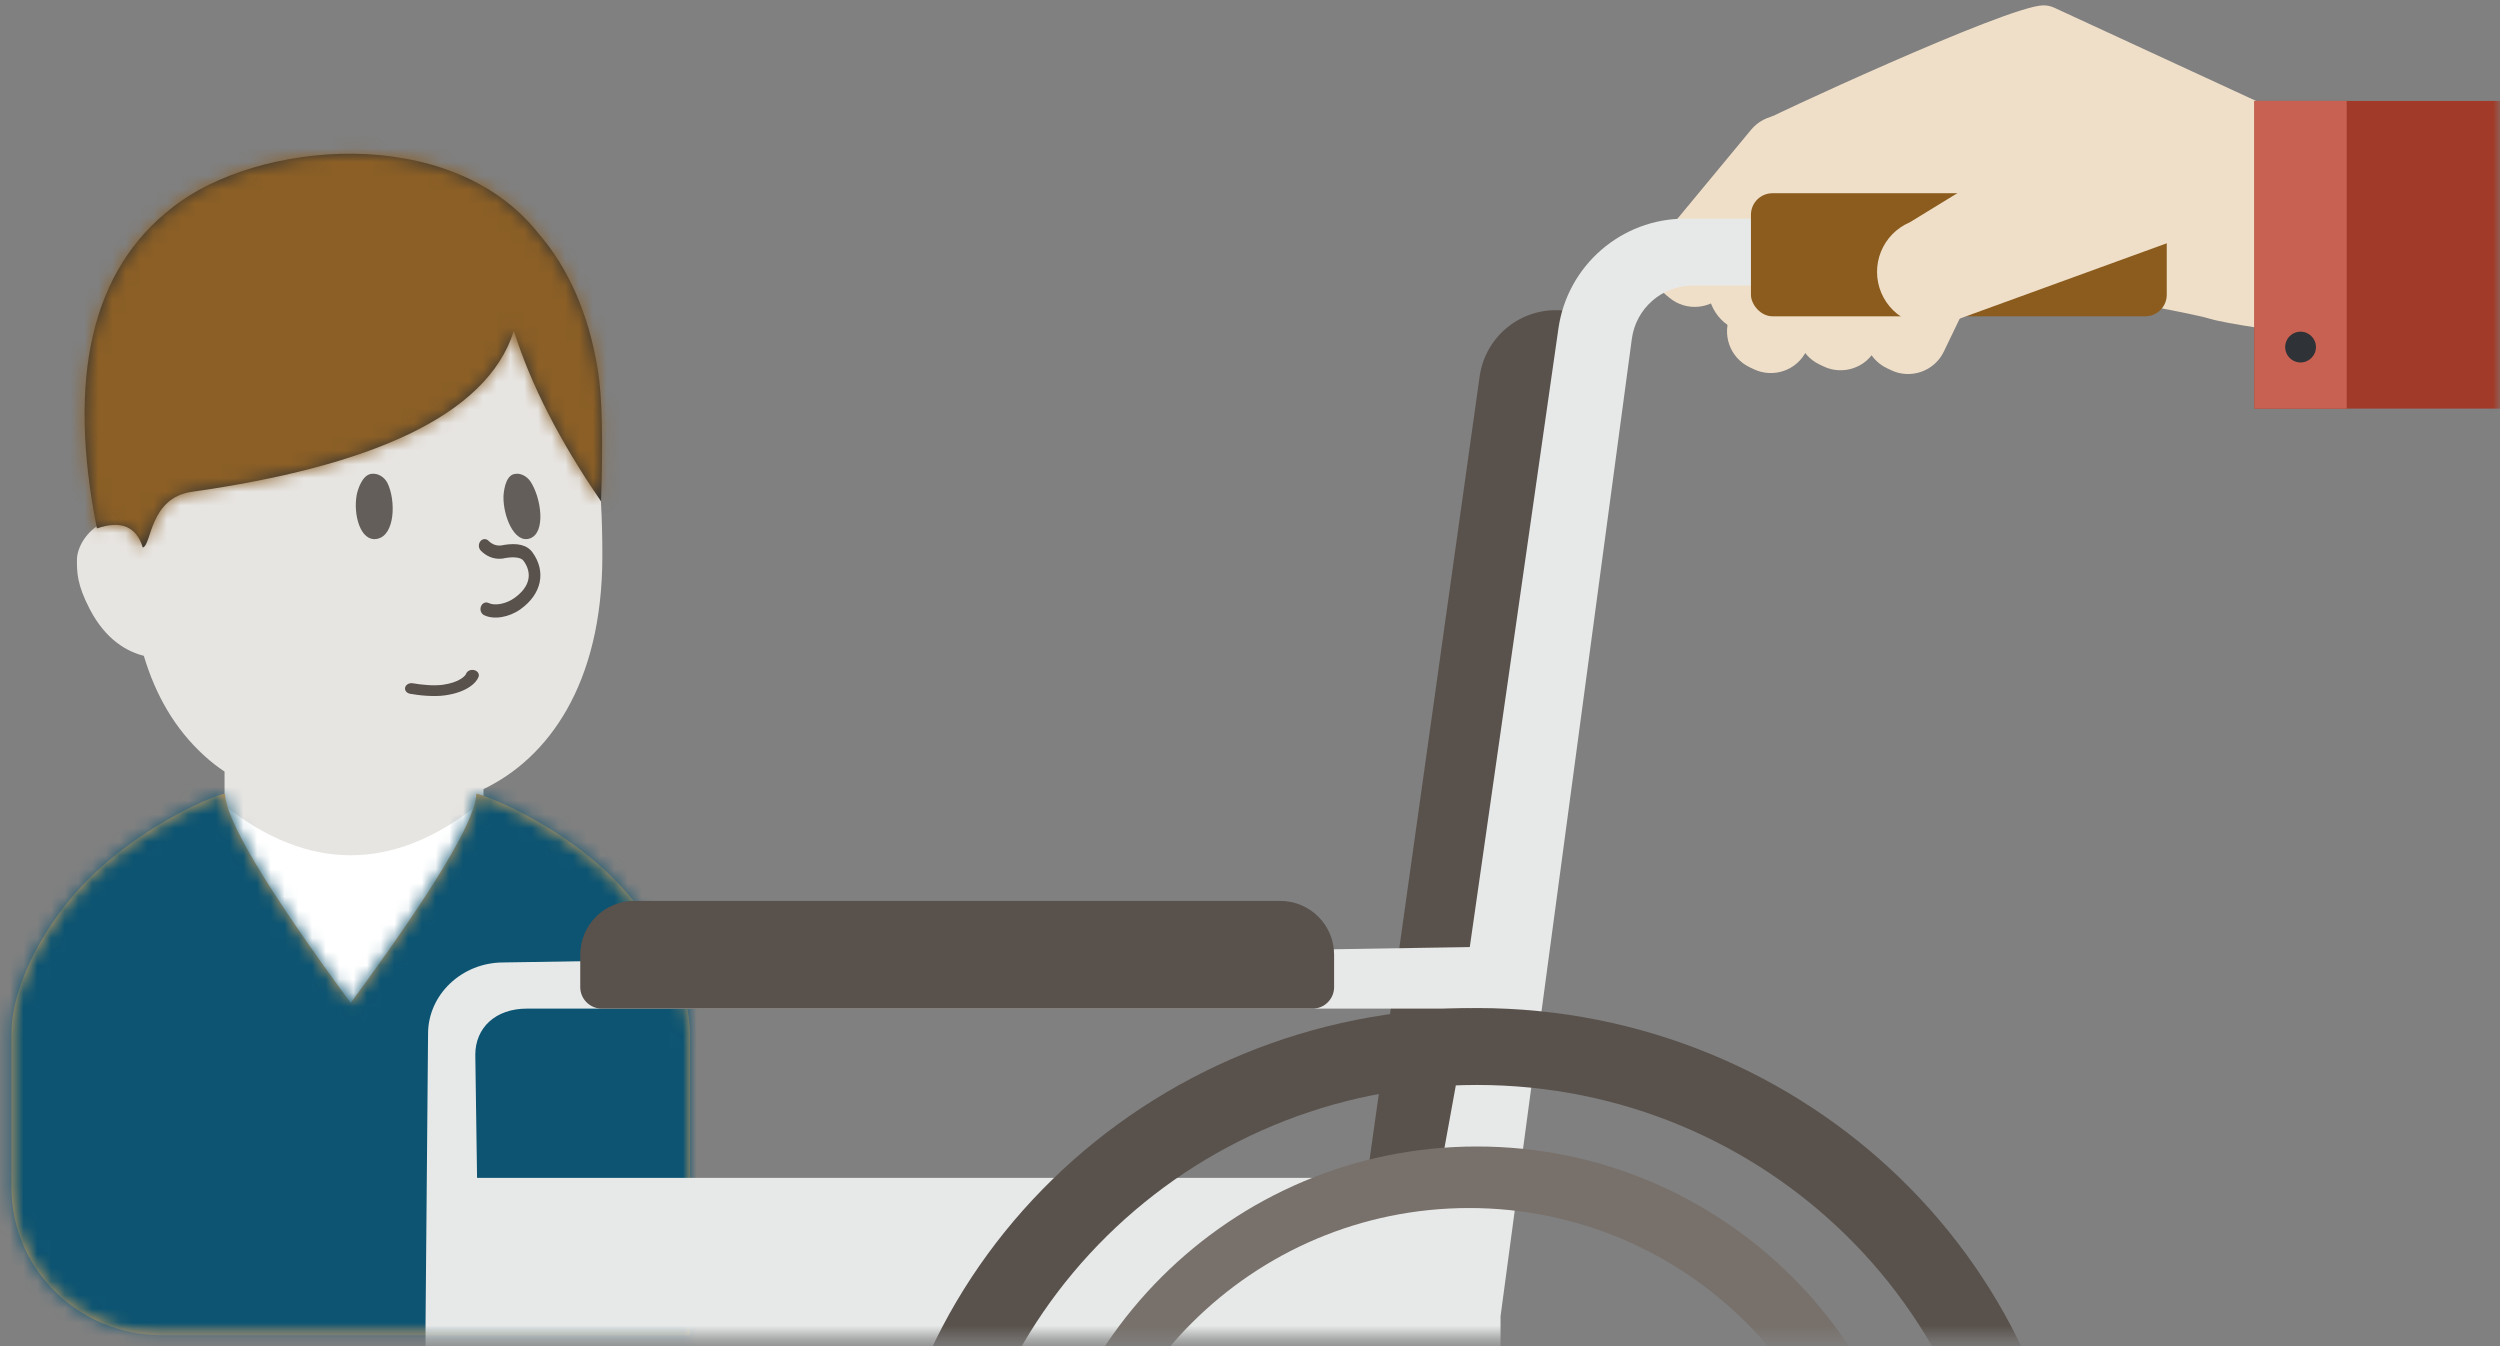 <?xml version="1.0" encoding="UTF-8"?>
<svg width="182px" height="98px" viewBox="0 0 182 98" version="1.1" xmlns="http://www.w3.org/2000/svg" xmlns:xlink="http://www.w3.org/1999/xlink">
    <rect x="0" y="0" width="182" height="98" fill="#808080" stroke="none"/>
    <!-- Generator: Sketch 61.2 (89653) - https://sketch.com -->
    <title>pleiepenger-over-18</title>
    <desc>Created with Sketch.</desc>
    <defs>
        <polygon id="path-1" points="0 0 207 0 207 110.4 0 110.4"></polygon>
        <path d="M33.843,4.33680869e-19 C34.313,4.33680869e-19 39.428,1.998 43.58,6.014 C46.814,9.141 49.392,13.844 49.392,17.492 L49.392,28.672 C49.392,34.61 44.478,39.424 38.416,39.424 L0,39.424 L0,17.492 C0,13.851 2.524,9.156 5.698,6.033 C9.79,2.008 15.17,4.33680869e-19 15.55,4.33680869e-19 L15.551,4.33680869e-19 L15.553,0.055 C15.658,2.021 18.706,7.08 24.697,15.232 C30.747,7.001 33.795,1.922 33.843,-0.001 L33.843,4.33680869e-19 Z" id="path-3"></path>
        <path d="M34.279,29.568 C34.739,28.038 35.853,27.572 37.619,28.171 C39.815,17.125 37.979,9.335 32.113,4.801 C26.023,-0.022 11.92,-1.406 5.5,6.663 C3.258,9.254 1.806,12.585 1.145,16.653 C0.839,18.538 0.761,21.723 0.911,26.206 C3.918,21.828 6.035,17.689 7.261,13.79 C9.234,20.04 17.841,23.677 30.701,25.508 C33.798,25.948 33.622,29.388 34.278,29.568 L34.279,29.568 Z" id="path-5"></path>
        <polygon id="path-7" points="0 0 207 0 207 110.4 0 110.4"></polygon>
    </defs>
    <g id="Page-1" stroke="none" stroke-width="1" fill="none" fill-rule="evenodd">
        <g id="pleiepenger-over-18" transform="translate(-25, -13)">
            <g id="Group">
                <g id="Clipped">
                    <mask id="mask-2" fill="white">
                        <use xlink:href="#path-1"></use>
                    </mask>
                    <g id="0227272516-5327-24519-1987-115832130606959_a"></g>
                    <g id="Group" mask="url(#mask-2)">
                        <g transform="translate(25, 23)">
                            <g id="Group" stroke-width="1" fill="none" fill-rule="evenodd" transform="translate(5, 5)">
                                <path d="M2.467,23.072 C1.295,23.638 0.601,24.864 0.601,25.76 C0.601,26.656 0.601,27.552 1.534,29.344 C2.708,31.598 4.256,32.434 5.471,32.744 C6.325,35.596 7.714,38.05 9.876,40.02 C10.35,40.452 10.84,40.833 11.347,41.17 L11.347,43.725 L14.275,61.6 L26.759,61.6 L30.199,43.725 L30.199,42.446 C34.864,40.216 38.851,34.854 38.851,25.486 C38.851,19.888 38.374,16.395 36.982,12.568 C34.431,5.552 29.134,0.672 20.393,0.672 C13.5,0.672 7.766,4.272 5.05,9.801 C3.34,13.281 3.333,17.528 3.334,22.121 L3.334,22.709 C3.039,22.815 2.75,22.937 2.468,23.072 L2.467,23.072 Z" id="Path" fill="#E7E5E2" fill-rule="nonzero"></path>
                                <path d="M30,25.085 C30.107,25.194 30.22,25.287 30.337,25.365 C30.767,25.659 31.303,25.752 31.807,25.621 C32.489,25.513 32.95,25.596 33.119,25.832 C33.783,26.759 33.571,27.74 32.432,28.547 C31.832,28.97 31.008,29.119 30.572,28.899 C30.359,28.792 30.109,28.902 30.015,29.144 C29.92,29.387 30.017,29.671 30.23,29.778 C30.951,30.141 32.06,29.94 32.878,29.362 C34.426,28.266 34.78,26.629 33.774,25.225 C33.362,24.649 32.639,24.519 31.69,24.67 L31.57,24.697 C31.291,24.754 31,24.696 30.764,24.537 C30.692,24.489 30.626,24.433 30.566,24.371 C30.487,24.286 30.374,24.242 30.259,24.248 C30.144,24.255 30.037,24.314 29.969,24.407 C29.814,24.611 29.827,24.897 30.001,25.085 L30,25.085 Z M25.065,34.744 C25.156,34.761 25.324,34.789 25.543,34.816 C25.941,34.866 26.339,34.894 26.705,34.889 C26.905,34.886 27.089,34.873 27.252,34.849 C27.825,34.766 28.249,34.617 28.548,34.426 C28.8,34.265 28.908,34.121 28.931,34.053 C29.003,33.845 29.265,33.723 29.516,33.783 C29.768,33.842 29.914,34.058 29.843,34.266 C29.767,34.486 29.551,34.774 29.128,35.045 C28.704,35.316 28.137,35.515 27.415,35.62 C27.185,35.652 26.954,35.669 26.722,35.671 C26.28,35.674 25.838,35.647 25.4,35.59 C25.217,35.568 25.034,35.54 24.852,35.507 C24.597,35.457 24.438,35.247 24.497,35.037 C24.557,34.827 24.811,34.695 25.065,34.744 L25.065,34.744 Z" id="Shape" fill="#59514B" fill-rule="nonzero"></path>
                                <path d="M33.551,24.207 C32.436,24.56 31.63,22.577 31.653,21.163 C31.658,20.895 31.76,19.657 32.428,19.512 C33.095,19.366 33.538,19.933 33.606,20.034 C34.408,21.232 34.771,23.819 33.551,24.207 M20.969,21.023 C21.019,20.76 21.335,19.557 22.056,19.493 C22.778,19.428 23.146,20.037 23.198,20.143 C23.832,21.415 23.774,23.995 22.436,24.233 C21.212,24.448 20.706,22.407 20.969,21.023 L20.969,21.023 Z" id="Shape" fill="#635E59" fill-rule="nonzero"></path>
                            </g>
                            <path d="M25.53,67.496 L20.38,58.088 L16.383,48.68 C19.431,51.07 22.48,52.264 25.529,52.264 C28.579,52.264 31.627,51.069 34.676,48.68 L30.547,58.088 L25.529,67.496 L25.53,67.496 Z" id="Path" fill="#FFFFFF" fill-rule="nonzero"></path>
                            <path d="M16.383,47.784 C15.911,47.784 10.797,49.782 6.645,53.798 C3.412,56.925 0.833,61.628 0.833,65.276 L0.833,76.456 C0.833,82.394 5.747,87.208 11.809,87.208 L50.225,87.208 L50.225,65.276 C50.225,61.635 47.701,56.94 44.527,53.817 C40.435,49.792 35.055,47.784 34.676,47.784 L34.673,47.839 C34.568,49.805 31.52,54.864 25.529,63.016 C19.48,54.785 16.431,49.706 16.383,47.783 L16.383,47.784 L16.383,47.784 Z" id="Path" fill="#D8A25D" fill-rule="nonzero"></path>
                            <g id="Group" stroke-width="1" fill="none" fill-rule="evenodd" transform="translate(25.225, 67.784) scale(-1, 1) translate(-25.225, -67.784) translate(0.225, 47.784)">
                                <g id="Clipped">
                                    <mask id="mask-4" fill="white">
                                        <use xlink:href="#path-3"></use>
                                    </mask>
                                    <g id="1856609368-00325-17257-17250-01491280026646_c"></g>
                                    <polygon id="Path" fill="#0C5472" fill-rule="nonzero" mask="url(#mask-4)" points="-32.928 65.229 82.477 65.229 82.477 -25.088 -32.928 -25.088"></polygon>
                                </g>
                            </g>
                            <path d="M10.393,29.864 C9.933,28.334 8.819,27.868 7.053,28.467 C4.857,17.421 6.693,9.631 12.559,5.097 C18.649,0.274 32.751,-1.11 39.171,6.959 C41.413,9.55 42.864,12.881 43.526,16.949 C43.832,18.834 43.91,22.019 43.759,26.502 C40.752,22.124 38.636,17.985 37.409,14.086 C35.437,20.336 26.83,23.973 13.969,25.804 C10.873,26.244 11.049,29.684 10.393,29.864 L10.393,29.864 Z" id="Path" fill="#333333" fill-rule="nonzero"></path>
                            <g id="Group" stroke-width="1" fill="none" fill-rule="evenodd" transform="translate(25.172, 15.296) scale(-1, 1) translate(-25.172, -15.296) translate(5.672, 0.296)">
                                <g id="Clipped">
                                    <mask id="mask-6" fill="white">
                                        <use xlink:href="#path-5"></use>
                                    </mask>
                                    <g id="2139071528-8236-20534-8881-15374919820524_e"></g>
                                    <polygon id="Path" fill="#8B5F26" fill-rule="nonzero" mask="url(#mask-6)" points="-12.028 -19.712 50.793 -19.712 50.793 51.072 -12.027 51.072"></polygon>
                                </g>
                            </g>
                        </g>
                    </g>
                </g>
            </g>
            <g id="Group">
                <g id="Clipped">
                    <mask id="mask-8" fill="white">
                        <use xlink:href="#path-7"></use>
                    </mask>
                    <g id="3173349674-22161-29863-0678-0148220083383_g"></g>
                    <g id="Group" mask="url(#mask-8)">
                        <g transform="translate(55, 13)">
                            <g id="Group" stroke-width="1" fill="none" fill-rule="evenodd" transform="translate(90, 0)">
                                <path d="M17.356,26.798 L17.659,26.944 C19.094,27.634 20.819,27.032 21.51,25.596 L25.993,16.288 C26.685,14.853 26.082,13.128 24.647,12.436 L24.344,12.29 C23.654,11.958 22.861,11.913 22.138,12.166 C21.416,12.419 20.823,12.948 20.491,13.638 L16.008,22.946 C15.317,24.382 15.92,26.106 17.356,26.798" id="Path" fill="#F0DFC8" fill-rule="nonzero"></path>
                                <path d="M12.439,26.524 L12.742,26.67 C14.178,27.361 15.902,26.759 16.594,25.324 L21.077,16.014 C21.768,14.579 21.165,12.855 19.73,12.163 L19.426,12.017 C17.99,11.326 16.266,11.929 15.574,13.364 L11.092,22.674 C10.76,23.363 10.715,24.156 10.968,24.878 C11.221,25.6 11.75,26.192 12.439,26.524" id="Path" fill="#F0DFC8" fill-rule="nonzero"></path>
                                <path d="M7.36,26.727 L7.664,26.872 C9.099,27.564 10.824,26.962 11.516,25.526 L15.998,16.217 C16.689,14.782 16.086,13.058 14.651,12.366 L14.348,12.219 C12.912,11.528 11.188,12.131 10.496,13.567 L6.013,22.875 C5.681,23.564 5.636,24.358 5.889,25.08 C6.141,25.802 6.67,26.395 7.36,26.727" id="Path" fill="#F0DFC8" fill-rule="nonzero"></path>
                                <path d="M1.277,21.465 L1.536,21.679 C2.763,22.695 4.582,22.524 5.598,21.297 L12.186,13.337 C13.201,12.109 13.03,10.291 11.803,9.275 L11.543,9.061 C10.316,8.046 8.498,8.217 7.482,9.444 L0.893,17.402 C-0.123,18.63 0.049,20.449 1.277,21.465" id="Path" fill="#F0DFC8" fill-rule="nonzero"></path>
                                <path d="M4.074,20.125 L1.573,21.695 L8.15,8.905 C8.298,8.735 26.08,0.448 28.731,0.391 C29.016,0.385 29.299,0.444 29.557,0.565 L46.08,8.197 L46.36,24.147 C46.36,24.147 42.145,23.589 40.86,23.2 C39.213,22.702 31.332,21.403 29.211,20.7 C27.091,19.997 23.858,19.736 21.674,20.367 C18.818,21.193 11.06,19.563 11.06,19.563 L4.074,20.125 L4.074,20.125 Z" id="Path" fill="#F0DFC8" fill-rule="nonzero"></path>
                                <path d="M29.2,14.698 L29.09,14.321 C28.574,12.541 26.714,11.516 24.934,12.031 L6.659,17.313 C4.878,17.828 3.851,19.689 4.366,21.47 L4.476,21.846 C4.991,23.626 6.851,24.651 8.631,24.137 L26.907,18.854 C27.762,18.607 28.484,18.03 28.914,17.251 C29.344,16.471 29.446,15.553 29.199,14.698" id="Path" fill="#F0DFC8" fill-rule="nonzero"></path>
                            </g>
                            <polygon id="Path" fill="#A13A28" fill-rule="nonzero" points="152.04 7.347 152.04 29.747 134.12 29.747 134.12 7.347"></polygon>
                            <polygon id="Path" fill="#C86151" fill-rule="nonzero" points="140.84 7.347 140.84 29.747 134.12 29.747 134.12 7.347"></polygon>
                            <g id="Group" stroke-width="1" fill="none" fill-rule="evenodd" transform="translate(0.2, 14.067)">
                                <path d="M83.845,8.568 L74.18,77.332 C72.709,77.125 71.381,76.343 70.487,75.157 C69.593,73.97 69.207,72.478 69.414,71.007 L77.519,13.334 C77.726,11.863 78.508,10.535 79.694,9.641 C80.881,8.747 82.373,8.361 83.844,8.568 L83.845,8.568 Z" id="Path" fill="#59514B" fill-rule="nonzero"></path>
                                <path d="M4.402,62.72 C4.402,60.767 5.858,59.36 8.161,59.36 L76.8,59.36 L74.56,71.68 L4.53,71.68 L4.402,62.72 Z M95.214,1.85 L92.474,1.85 C87.841,1.85 83.912,5.256 83.254,9.842 L76.8,54.88 L6.439,56 C3.429,56 0.963,58.334 0.963,61.186 L0.78,82.247 L0.78,101.698 L79.039,102.693 L79.039,81.76 L88.597,10.604 C88.896,8.38 90.793,6.72 93.037,6.72 L100.319,6.72 L101.052,1.85 L95.212,1.85 L95.214,1.85 Z" id="Shape" fill="#E7E9E9" fill-rule="nonzero"></path>
                                <path d="M77.318,139.958 C56.285,139.958 39.238,123.158 39.238,102.438 C39.238,81.717 56.285,64.918 77.318,64.918 C98.349,64.918 115.398,81.717 115.398,102.438 C115.398,123.158 98.349,139.958 77.318,139.958 M77.318,59.318 C53.194,59.318 33.638,78.372 33.638,101.878 C33.638,125.384 53.194,144.438 77.318,144.438 C101.44,144.438 120.998,125.384 120.998,101.878 C120.998,78.372 101.44,59.318 77.318,59.318" id="Shape" fill="#59514B" fill-rule="nonzero"></path>
                                <path d="M76.758,130.998 C60.983,130.998 48.198,118.212 48.198,102.438 C48.198,86.666 60.983,73.878 76.758,73.878 C92.531,73.878 105.318,86.666 105.318,102.438 C105.318,118.212 92.531,130.998 76.758,130.998 M77.318,69.398 C59.378,69.398 44.838,83.938 44.838,101.878 C44.838,119.815 59.378,134.358 77.318,134.358 C95.256,134.358 109.798,119.815 109.798,101.878 C109.798,83.938 95.256,69.398 77.318,69.398" id="Shape" fill="#78706A" fill-rule="nonzero"></path>
                                <path d="M15.963,51.52 L63.003,51.52 C65.168,51.52 66.923,53.275 66.923,55.44 L66.923,57.792 C66.923,58.658 66.221,59.36 65.355,59.36 L13.61,59.36 C12.744,59.36 12.042,58.658 12.042,57.792 L12.042,55.44 C12.042,53.275 13.797,51.52 15.962,51.52 L15.963,51.52 Z" id="Path" fill="#59514B" fill-rule="nonzero"></path>
                                <rect id="Rectangle" fill="#8B5C1E" fill-rule="nonzero" x="97.269" y="0" width="30.271" height="8.96" rx="1.568"></rect>
                            </g>
                            <path d="M137.48,26.387 C137.08,26.387 136.71,26.173 136.51,25.826 C136.31,25.479 136.31,25.051 136.511,24.705 C136.711,24.358 137.082,24.145 137.482,24.145 C138.101,24.146 138.603,24.648 138.602,25.267 C138.601,25.886 138.099,26.388 137.48,26.387" id="Path" fill="#2F3237" fill-rule="nonzero"></path>
                            <path d="M106.96,21.323 C106.554,20.366 106.544,19.287 106.934,18.323 C107.323,17.359 108.08,16.589 109.037,16.183 L121.752,8.389 C123.745,7.543 126.733,10.578 127.579,12.571 C128.425,14.564 130.513,16.581 128.52,17.427 L112.1,23.4 C111.143,23.806 110.064,23.816 109.1,23.426 C108.136,23.037 107.366,22.28 106.96,21.323 Z" id="Path" fill="#F0DFC8" fill-rule="nonzero"></path>
                        </g>
                    </g>
                </g>
            </g>
        </g>
    </g>
</svg>